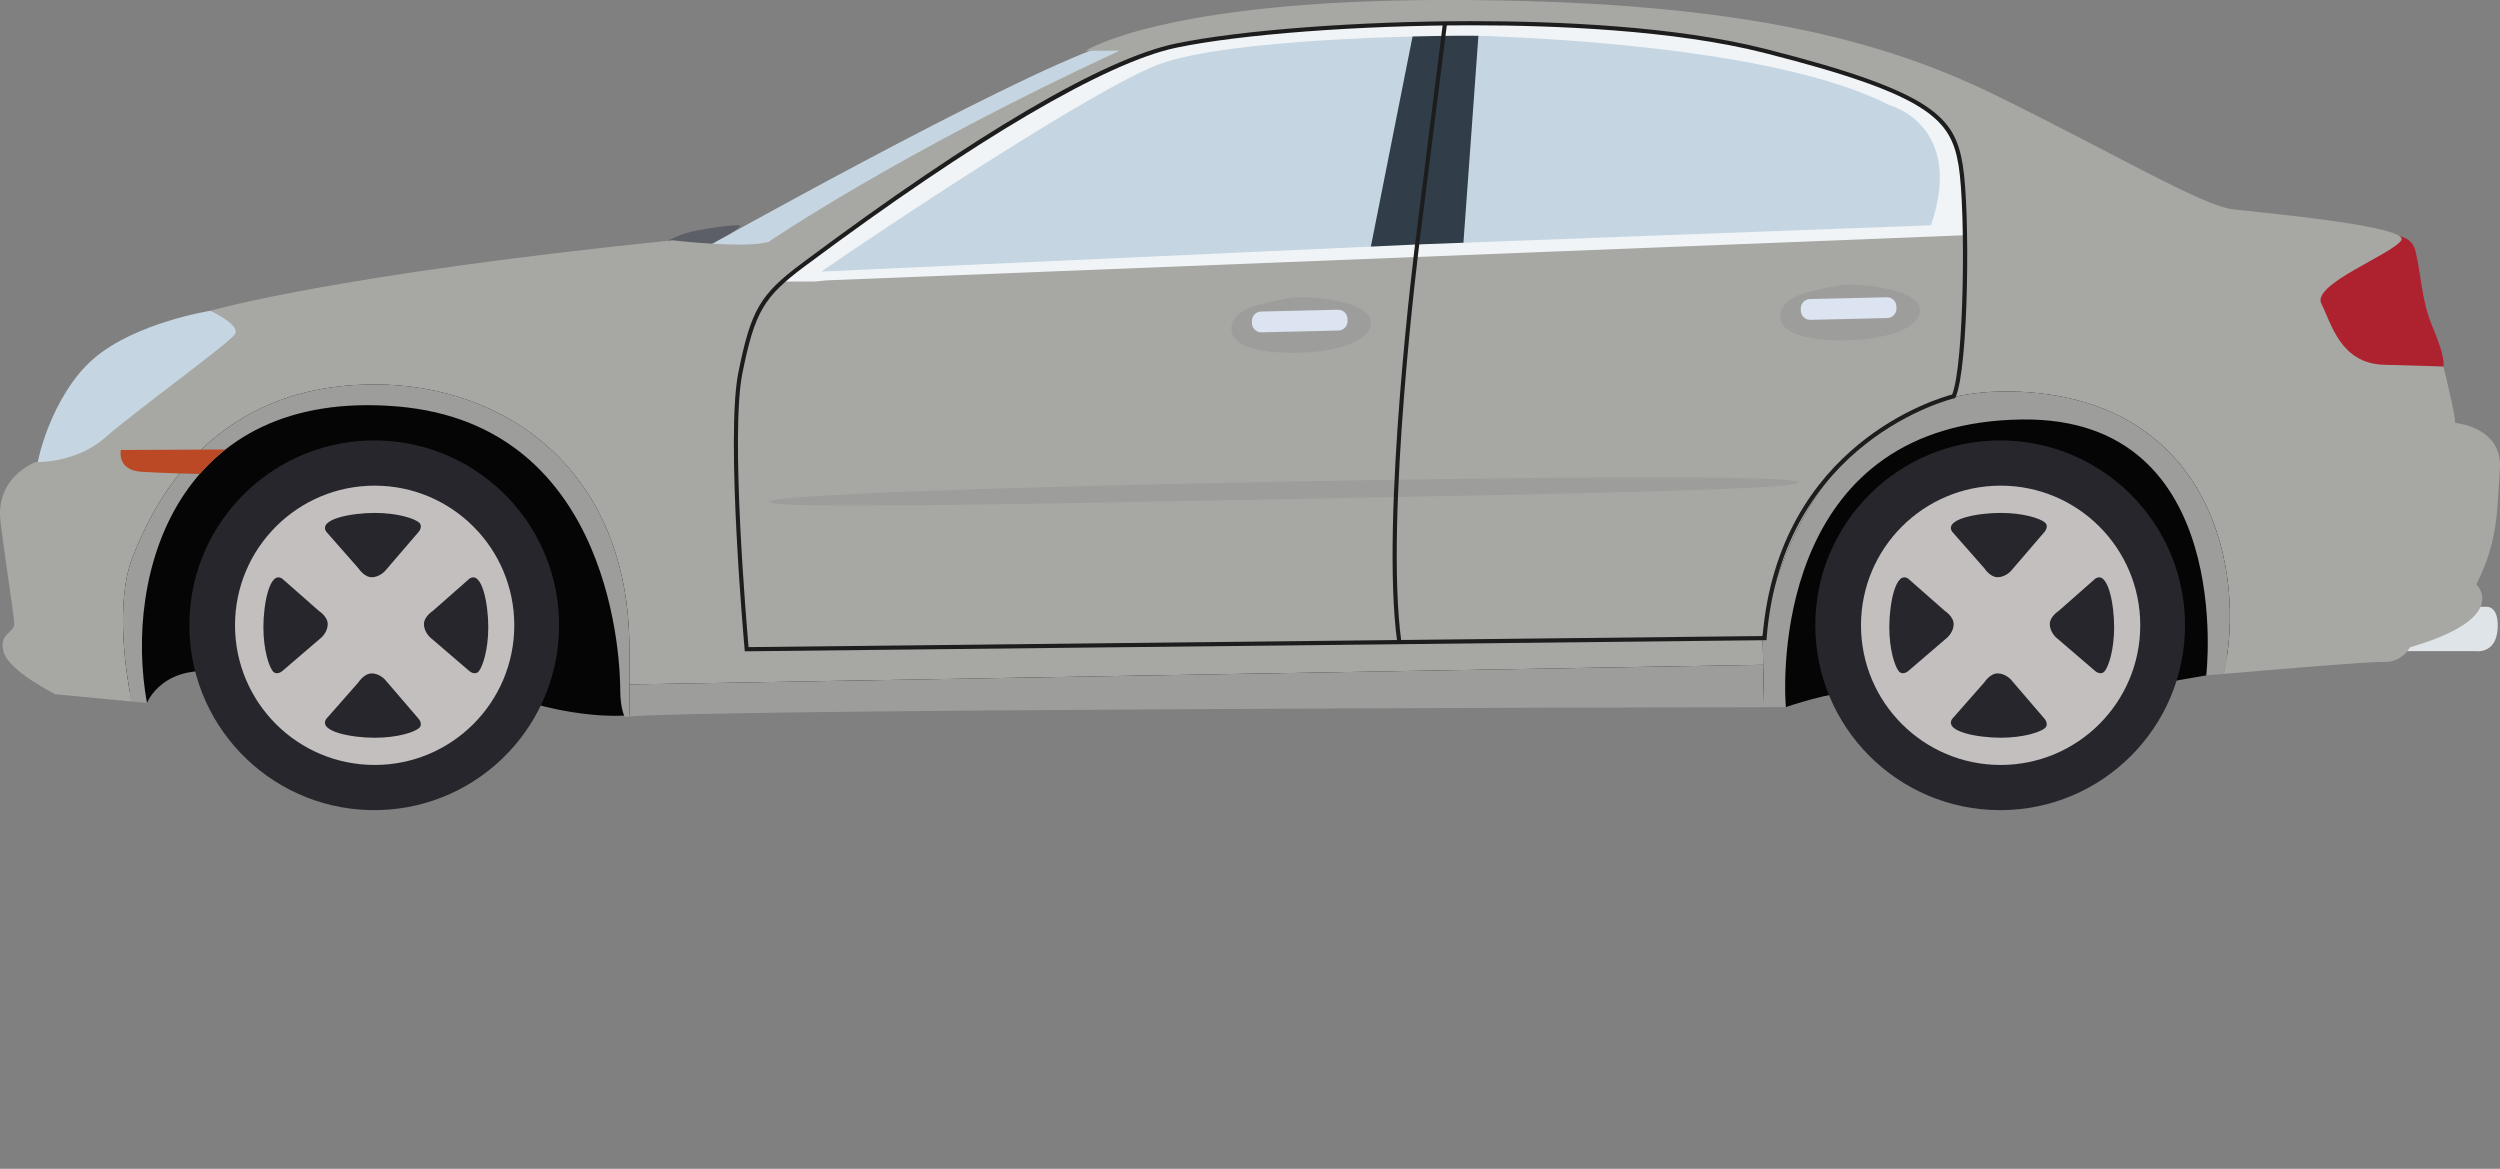 <svg width="154" height="72" viewBox="0 0 154 72" fill="none" xmlns="http://www.w3.org/2000/svg">
<rect x="0" y="0" width="154" height="72" fill="#808080" stroke="none"/>
<g id="Frame" clip-path="url(#clip0_190_7101)">
<g id="Group">
<g id="Group_2">
<path id="Vector" d="M4.072 40.12L9.051 43.304C9.051 43.304 10.069 40.709 13.891 41.48C17.713 42.252 33.312 43.462 33.312 43.462C33.312 43.462 38.931 45.039 41.53 43.213C44.127 41.387 101.721 41.472 101.721 41.472L110.005 43.557C110.005 43.557 112.716 42.613 114.634 42.541C116.552 42.469 133.008 42.108 133.008 42.108L135.904 41.604L142.75 35.557L129.001 16.83L28.092 20.492L7.573 26.293L4.072 40.12Z" fill="#050505"/>
<path id="Vector_2" d="M147.305 37.377H153.197C153.197 37.377 153.977 37.335 153.846 38.822C153.715 40.308 152.49 40.111 152.49 40.111H146.793L147.305 37.377Z" fill="#DFE4E8"/>
<path id="Vector_3" d="M15.699 19.5L12.953 19.145C12.953 19.145 8.361 19.866 5.778 22.085C3.195 24.304 2.11 28.644 2.264 29.265C2.42 29.885 10.79 26.578 10.996 26.294C11.203 26.01 15.699 19.5 15.699 19.5Z" fill="#C5D6E2"/>
<path id="Vector_4" d="M40.25 15.28C40.25 15.28 41.364 14.656 42.167 14.388C42.97 14.12 45.777 13.719 45.599 13.942C45.42 14.165 44.307 14.656 44.528 15.279C44.753 15.905 40.25 15.28 40.25 15.28Z" fill="#5C5F66"/>
<path id="Vector_5" d="M43.324 15.325C43.324 15.325 61.745 4.994 67.986 2.81L70.383 2.932L56.52 10.554L47.827 16.305L43.324 15.325Z" fill="#C5D6E2"/>
<path id="Vector_6" d="M146.213 14.642C146.213 14.642 148.435 13.97 148.796 15.47C149.157 16.968 149.157 18.415 149.778 19.965C150.398 21.515 150.811 22.445 150.294 23.53C149.778 24.615 141.201 22.496 141.201 22.496C141.201 22.496 141.149 14.746 146.213 14.642Z" fill="#AE222F"/>
<path id="Vector_7" d="M38.786 44.135C43.634 43.702 99.278 43.578 108.665 43.561L108.611 40.95L38.773 42.16C38.776 42.923 38.781 43.579 38.786 44.135Z" fill="#9D9E9B"/>
<path id="Vector_8" d="M151.243 26.051C151.243 25.544 150.519 22.578 150.519 22.578C150.519 22.578 149.578 22.544 146.866 22.471C144.153 22.399 143.611 19.905 142.995 18.71C142.38 17.516 147.336 15.676 147.915 14.808C148.493 13.94 139.486 13.116 137.57 12.898C135.653 12.681 130.156 9.406 122.92 5.862C115.687 2.317 106.534 -0.001 89.099 -0.001C71.664 -0.001 66.87 3.125 66.87 3.125H68.952C55.17 9.528 47.355 14.896 47.355 14.896C45.907 15.33 41.422 14.802 41.422 14.802C20.479 16.938 12.953 19.145 12.953 19.145C12.953 19.145 14.864 20.017 14.466 20.596C14.068 21.174 8.269 25.377 6.461 26.969C4.652 28.561 2.17 28.467 2.17 28.467C0.276 29.33 -0.063 30.861 0.009 31.875C0.081 32.888 0.841 37.734 0.877 38.386C0.912 39.036 -0.101 38.965 0.226 40.159C0.551 41.352 3.409 42.764 3.409 42.764L8.106 43.215C7.823 41.821 7.02 37.18 8.194 34.243C9.59 30.755 13.16 23.682 23.079 23.682C31.097 23.682 38.771 28.926 38.771 39.969C38.771 40.788 38.773 41.513 38.774 42.162L108.612 40.952L108.576 39.183C108.576 39.183 110.716 23.449 124.463 24.133C136.267 24.718 138.385 35.246 136.985 41.512C139.57 41.288 145.973 40.745 146.866 40.773C147.987 40.809 148.457 39.87 148.457 39.87C154.715 38.061 152.544 35.999 152.544 35.999C153.918 33.25 153.81 31.441 153.992 28.873C154.173 26.304 151.243 26.051 151.243 26.051Z" fill="#A7A8A3"/>
<path id="Vector_9" d="M124.463 24.13C110.716 23.447 108.576 39.181 108.576 39.181L108.664 43.56C109.533 43.558 110.007 43.557 110.007 43.557C109.789 40.627 109.899 26.001 124.584 25.84C137.787 25.694 135.906 41.602 135.906 41.602C135.906 41.602 136.322 41.565 136.985 41.509C138.385 35.245 136.267 24.717 124.463 24.13Z" fill="#9D9E9B"/>
<path id="Vector_10" d="M23.079 23.679C13.162 23.679 9.59 30.752 8.194 34.24C7.02 37.177 7.823 41.817 8.106 43.212L9.052 43.303C7.606 35.273 10.969 23.915 24.461 25.036C37.953 26.157 38.206 41.24 38.206 42.471C38.206 43.701 38.495 44.17 38.495 44.17C38.548 44.157 38.648 44.144 38.786 44.133C38.776 43.105 38.77 41.745 38.77 39.964C38.772 28.922 31.097 23.679 23.079 23.679Z" fill="#9D9E9B"/>
<path id="Vector_11" d="M49.77 16.83C49.77 16.83 67.757 4.412 70.382 3.958C70.382 3.958 82.242 0.645 91.909 1.565C101.577 2.484 119.445 3.95 119.957 9.557C120.47 15.165 119.638 14.14 119.638 14.14L49.77 16.83Z" fill="#C5D6E2"/>
<path id="Vector_12" d="M87.043 2.1L84.353 15.654L90.117 15.373L91.078 2.1H87.043Z" fill="#313D49"/>
<path id="Vector_13" d="M23.338 49.901C29.625 49.744 34.594 44.52 34.436 38.233C34.279 31.946 29.055 26.977 22.768 27.134C16.481 27.291 11.512 32.516 11.669 38.802C11.827 45.089 17.051 50.059 23.338 49.901Z" fill="#27262C"/>
<path id="Vector_14" d="M14.477 38.518C14.477 43.269 18.327 47.121 23.079 47.121C27.829 47.121 31.68 43.27 31.68 38.518C31.68 33.767 27.829 29.916 23.079 29.916C18.329 29.918 14.477 33.768 14.477 38.518Z" fill="#C3BFBE"/>
<g id="Group_3">
<path id="Vector_15" d="M20.096 32.753L22.086 35.015C22.086 35.015 22.43 35.557 22.9 35.557C23.371 35.557 23.715 35.177 23.715 35.177L25.797 32.753C25.797 32.753 26.086 32.409 25.797 32.174C25.508 31.938 24.492 31.596 23.082 31.596C21.67 31.594 19.588 31.974 20.096 32.753Z" fill="#27262C"/>
<path id="Vector_16" d="M20.095 44.287L22.085 42.025C22.085 42.025 22.429 41.482 22.9 41.482C23.37 41.482 23.714 41.862 23.714 41.862L25.795 44.287C25.795 44.287 26.086 44.631 25.795 44.865C25.506 45.102 24.49 45.446 23.08 45.446C21.67 45.446 19.589 45.066 20.095 44.287Z" fill="#27262C"/>
<path id="Vector_17" d="M28.92 35.644L26.658 37.634C26.658 37.634 26.115 37.978 26.115 38.449C26.115 38.919 26.495 39.263 26.495 39.263L28.92 41.344C28.92 41.344 29.264 41.633 29.498 41.344C29.733 41.055 30.078 40.039 30.078 38.629C30.078 37.218 29.697 35.138 28.92 35.644Z" fill="#27262C"/>
<path id="Vector_18" d="M17.383 35.643L19.645 37.633C19.645 37.633 20.188 37.977 20.188 38.448C20.188 38.918 19.808 39.262 19.808 39.262L17.383 41.343C17.383 41.343 17.039 41.632 16.803 41.343C16.569 41.054 16.225 40.038 16.225 38.628C16.225 37.218 16.606 35.137 17.383 35.643Z" fill="#27262C"/>
</g>
<g id="Group_4">
<path id="Vector_19" d="M134.598 38.518C134.598 44.806 129.5 49.905 123.211 49.905C116.923 49.905 111.824 44.806 111.824 38.518C111.824 32.229 116.923 27.131 123.211 27.131C129.5 27.131 134.598 32.229 134.598 38.518Z" fill="#27262C"/>
<path id="Vector_20" d="M114.637 38.518C114.637 43.269 118.488 47.121 123.239 47.121C127.989 47.121 131.84 43.27 131.84 38.518C131.84 33.767 127.989 29.916 123.239 29.916C118.488 29.918 114.637 33.768 114.637 38.518Z" fill="#C3BFBE"/>
<g id="Group_5">
<path id="Vector_21" d="M120.252 32.752L122.242 35.014C122.242 35.014 122.586 35.556 123.056 35.556C123.527 35.556 123.871 35.176 123.871 35.176L125.952 32.752C125.952 32.752 126.241 32.408 125.952 32.173C125.662 31.937 124.646 31.595 123.236 31.595C121.826 31.593 119.745 31.973 120.252 32.752Z" fill="#27262C"/>
<path id="Vector_22" d="M120.252 44.286L122.242 42.024C122.242 42.024 122.586 41.481 123.056 41.481C123.527 41.481 123.871 41.861 123.871 41.861L125.952 44.286C125.952 44.286 126.242 44.63 125.952 44.865C125.662 45.101 124.646 45.444 123.236 45.444C121.826 45.444 119.745 45.065 120.252 44.286Z" fill="#27262C"/>
<path id="Vector_23" d="M129.074 35.643L126.812 37.633C126.812 37.633 126.268 37.977 126.268 38.448C126.268 38.918 126.647 39.262 126.647 39.262L129.072 41.343C129.072 41.343 129.416 41.632 129.651 41.343C129.887 41.054 130.231 40.038 130.231 38.628C130.232 37.218 129.852 35.137 129.074 35.643Z" fill="#27262C"/>
<path id="Vector_24" d="M117.541 35.642L119.803 37.632C119.803 37.632 120.345 37.976 120.345 38.447C120.345 38.917 119.965 39.261 119.965 39.261L117.541 41.342C117.541 41.342 117.197 41.631 116.961 41.342C116.726 41.053 116.381 40.037 116.381 38.627C116.382 37.217 116.762 35.136 117.541 35.642Z" fill="#27262C"/>
</g>
</g>
<path id="Vector_25" d="M113.559 4.496C113.559 4.496 104.195 1.037 89.137 1.446C89.137 1.446 76.48 1.359 70.482 3.442C70.482 3.442 61.213 6.927 48.17 17.341H49.642H50.219L50.913 17.27L121.039 14.49C121.007 13.84 121.134 12.622 120.941 11.194C120.545 8.258 119.518 5.957 113.559 4.496ZM118.953 13.877L87.294 15.059L50.592 16.729C54.138 14.259 67.421 5.443 71.375 3.967C75.987 2.246 90.073 2.142 91.592 2.218C93.112 2.295 109.172 2.751 116.379 6.475C116.382 6.475 121.05 7.671 118.953 13.877Z" fill="#F0F4F7"/>
<path id="Vector_26" d="M45.879 40.121L45.869 40.004C45.858 39.873 44.685 26.898 45.483 22.943C46.262 19.087 46.813 18.142 49.416 16.202L49.547 16.104C60.088 8.247 67.997 3.607 72.419 2.684C76.383 1.857 83.715 1.303 90.664 1.303C95.837 1.303 103.172 1.598 108.728 3.008C119.13 5.646 120.427 7.22 120.908 10.18C121.367 13.012 121.27 22.668 120.464 24.465L120.439 24.523L120.377 24.537C120.27 24.561 109.794 27.097 108.824 39.319L108.816 39.435L45.879 40.121ZM90.664 1.559C83.731 1.559 76.419 2.111 72.471 2.936C68.148 3.837 60.062 8.587 49.7 16.31L49.567 16.408C47.032 18.297 46.495 19.22 45.732 22.993C44.981 26.713 45.996 38.549 46.111 39.862L108.577 39.18C109.575 27.37 119.359 24.537 120.253 24.302C121.003 22.438 121.092 12.927 120.653 10.219C120.191 7.374 118.919 5.856 108.663 3.254C103.134 1.854 95.823 1.559 90.664 1.559Z" fill="#1D1D1D"/>
<path id="Vector_27" d="M13.892 27.688L7.441 27.718C7.441 27.718 7.176 28.965 8.716 29.062C10.256 29.158 12.305 29.196 12.305 29.196C12.305 29.196 13.245 28.157 13.892 27.688Z" fill="#BC4926"/>
<path id="Vector_28" d="M110.815 29.717C110.824 30.163 96.63 30.419 79.12 30.75C61.61 31.081 47.415 31.364 47.408 30.918C47.4 30.472 61.644 29.999 79.154 29.668C96.664 29.335 110.808 29.271 110.815 29.717Z" fill="#9D9E9B"/>
<path id="Vector_29" d="M86.072 39.572C85.017 31.909 87.19 14.873 87.212 14.701L88.884 1.415L89.138 1.447L87.466 14.733C87.445 14.904 85.276 31.906 86.325 39.536L86.072 39.572Z" fill="#1D1D1D"/>
<path id="Vector_30" d="M75.852 20.206C75.852 20.206 75.786 19.215 77.504 18.779C79.223 18.343 79.71 18.303 80.279 18.303C80.847 18.303 84.427 18.54 84.453 19.861C84.479 21.182 81.798 21.618 80.754 21.697C79.712 21.779 75.786 21.899 75.852 20.206Z" fill="#9D9E9B"/>
<path id="Vector_31" d="M109.665 19.438C109.665 19.438 109.599 18.447 111.317 18.011C113.034 17.575 113.523 17.534 114.091 17.534C114.66 17.534 118.24 17.772 118.267 19.093C118.293 20.414 115.611 20.85 114.568 20.929C113.523 21.011 109.599 21.129 109.665 19.438Z" fill="#9D9E9B"/>
<path id="Vector_32" d="M83.01 19.771C83.017 20.089 82.766 20.354 82.447 20.361L77.71 20.472C77.392 20.479 77.127 20.227 77.12 19.909L77.117 19.781C77.11 19.463 77.362 19.2 77.68 19.191L82.417 19.08C82.735 19.073 83 19.325 83.007 19.643L83.01 19.771Z" fill="#DCE4F1"/>
<path id="Vector_33" d="M116.821 19.002C116.828 19.32 116.576 19.585 116.258 19.592L111.521 19.703C111.203 19.71 110.939 19.459 110.931 19.14L110.928 19.012C110.921 18.695 111.173 18.431 111.491 18.422L116.228 18.312C116.546 18.305 116.811 18.556 116.818 18.874L116.821 19.002Z" fill="#DCE4F1"/>
</g>
</g>
</g>
<defs>
<clipPath id="clip0_190_7101">
<rect width="154" height="71.879" fill="white"/>
</clipPath>
</defs>
</svg>
